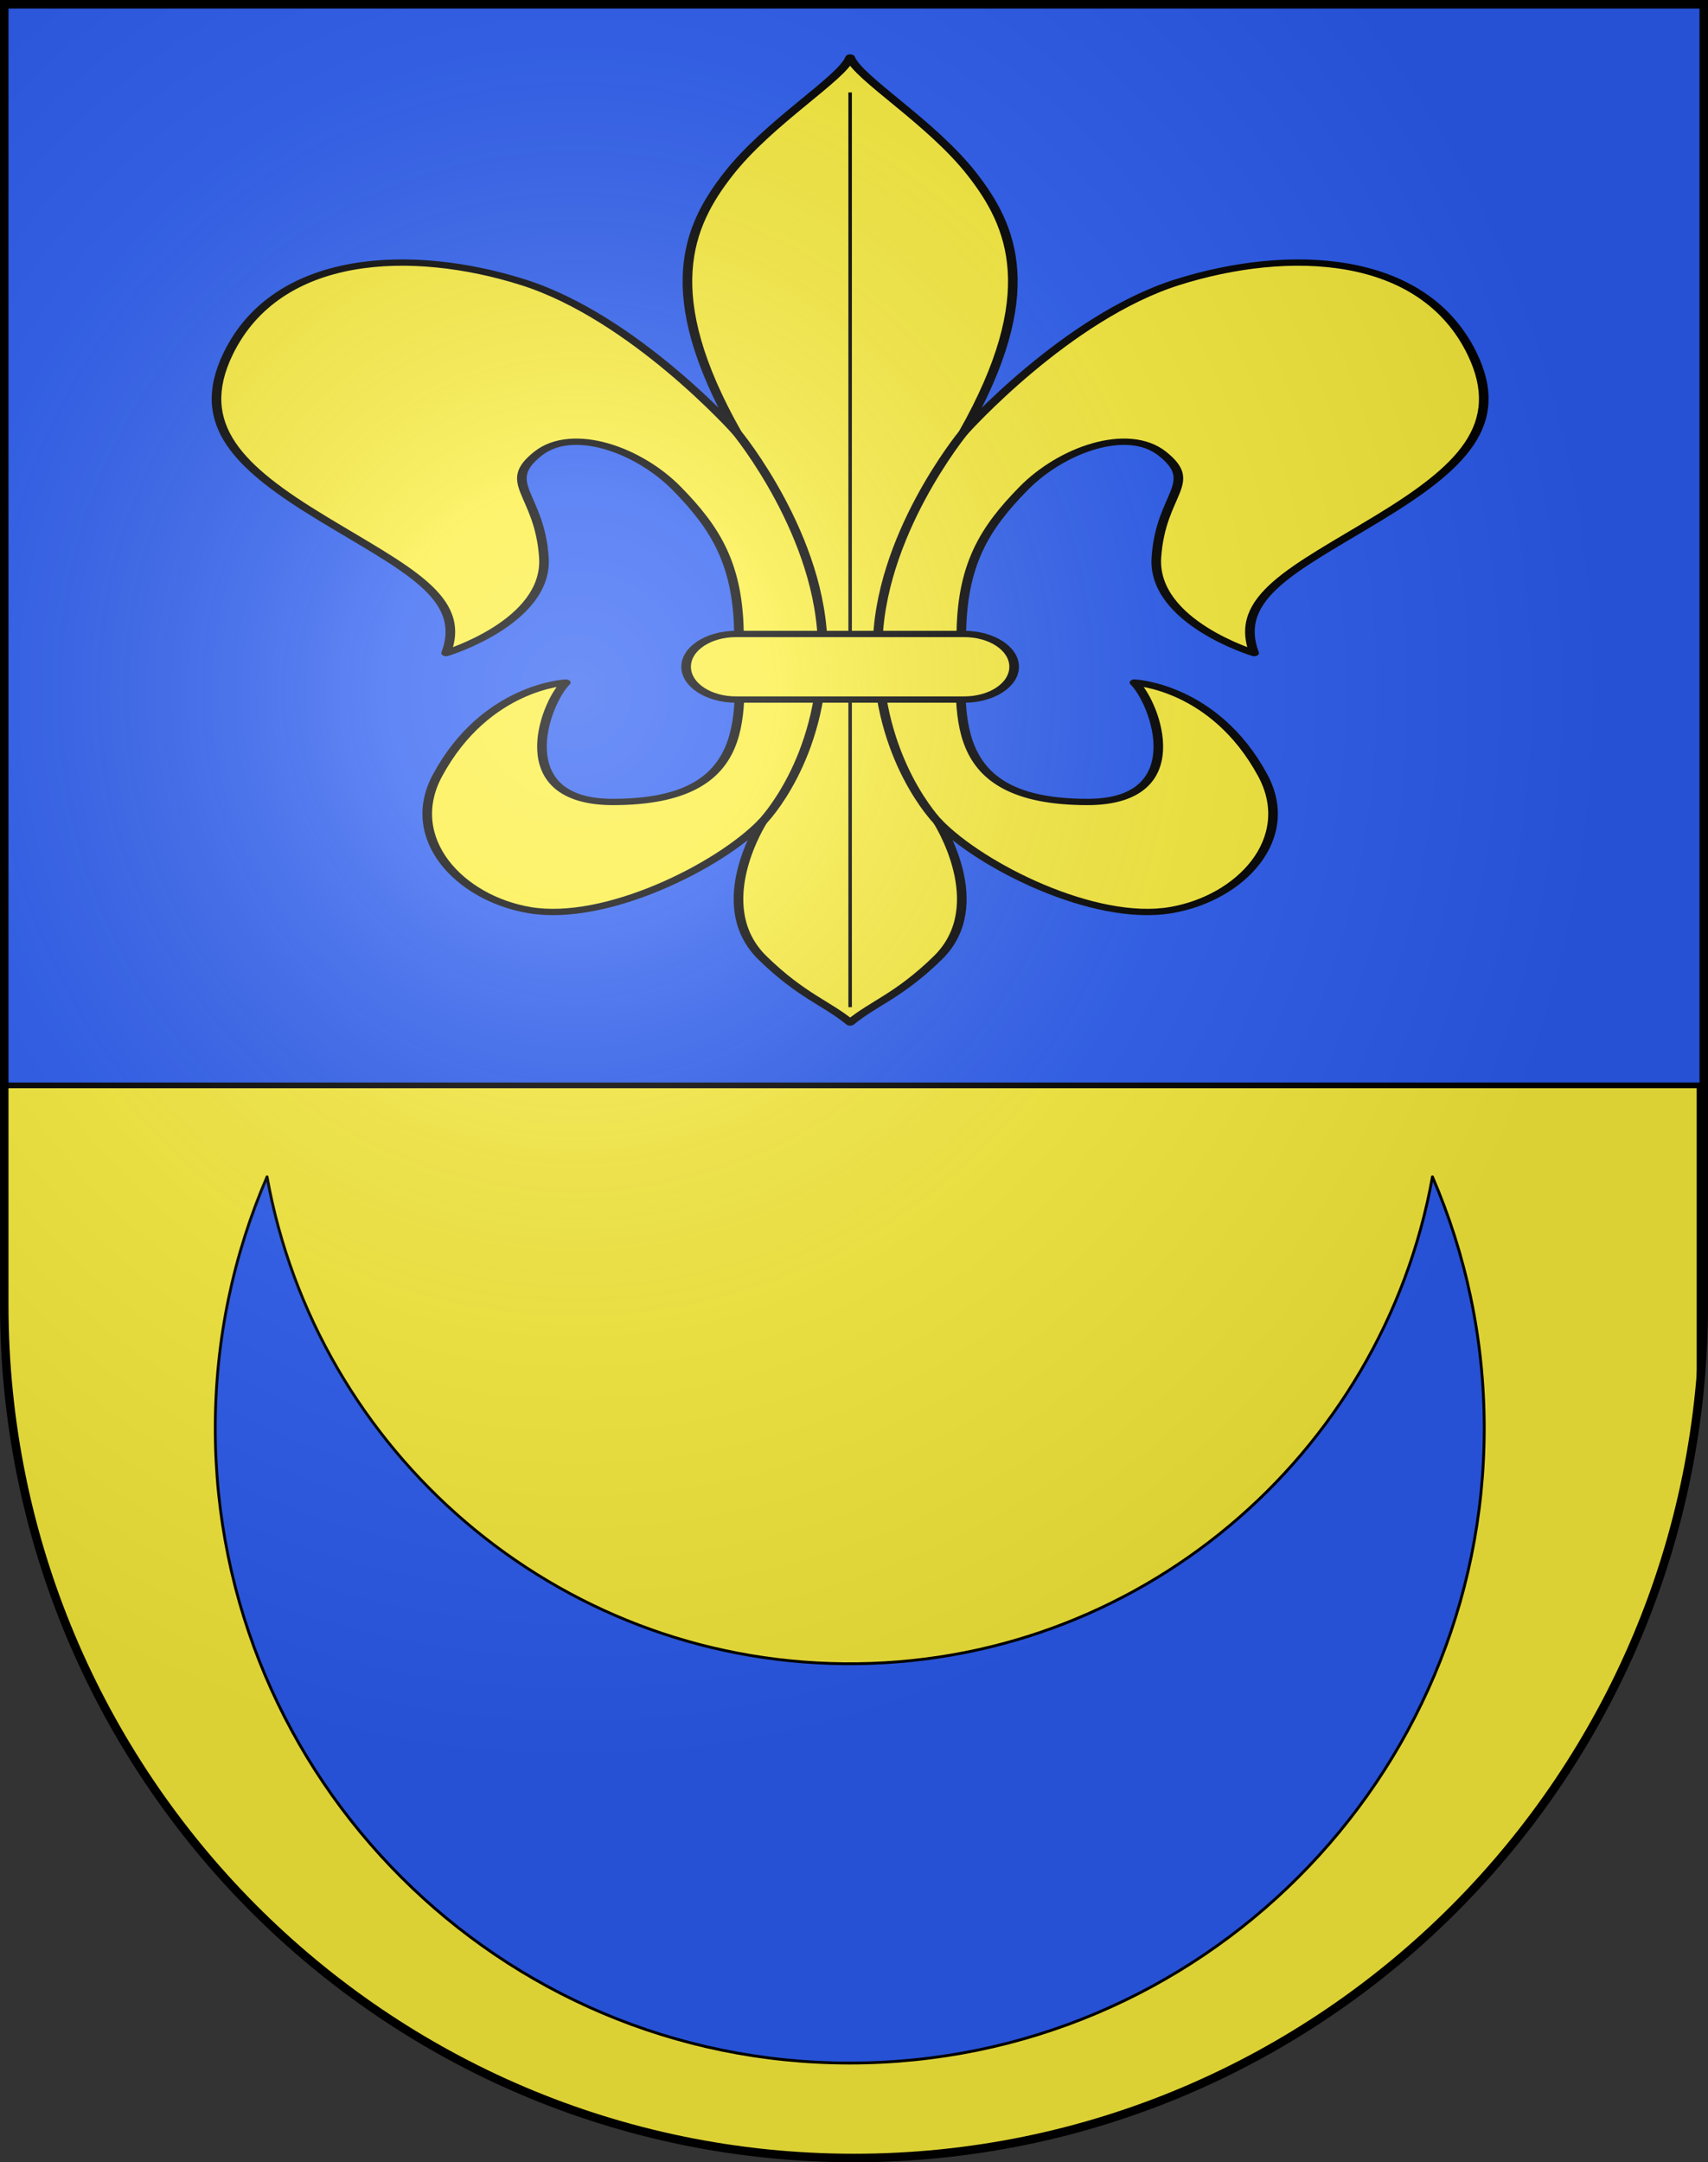 <?xml version="1.0" encoding="UTF-8" standalone="no"?>
<svg
   xmlns:i="http://ns.adobe.com/AdobeIllustrator/10.0/"
   xmlns:dc="http://purl.org/dc/elements/1.1/"
   xmlns:cc="http://web.resource.org/cc/"
   xmlns:rdf="http://www.w3.org/1999/02/22-rdf-syntax-ns#"
   xmlns:svg="http://www.w3.org/2000/svg"
   xmlns="http://www.w3.org/2000/svg"
   xmlns:xlink="http://www.w3.org/1999/xlink"
   xmlns:sodipodi="http://inkscape.sourceforge.net/DTD/sodipodi-0.dtd"
   xmlns:inkscape="http://www.inkscape.org/namespaces/inkscape"
   height="763"
   width="603"
   version="1.0"
   id="svg20"
   sodipodi:version="0.32"
   inkscape:version="0.43"
   sodipodi:docname="Arni bei Biglen-coat of arms.svg"
   sodipodi:docbase="D:\MIS DOCUMENTOS\Mis imágenes\Encyclopédie\Escudos de Suiza">
  <rect width="100%" height="100%" fill="#333333" stroke="none"/>
  <defs
     id="defs29">
    <linearGradient
       id="linearGradient2893">
      <stop
         style="stop-color:#ffffff;stop-opacity:0.314;"
         offset="0"
         id="stop2895" />
      <stop
         id="stop2897"
         offset="0.19"
         style="stop-color:#ffffff;stop-opacity:0.251;" />
      <stop
         style="stop-color:#6b6b6b;stop-opacity:0.125;"
         offset="0.6"
         id="stop2901" />
      <stop
         style="stop-color:#000000;stop-opacity:0.125;"
         offset="1"
         id="stop2899" />
    </linearGradient>
    <linearGradient
       id="linearGradient2955">
      <stop
         style="stop-color:white;stop-opacity:0;"
         offset="0"
         id="stop2965" />
      <stop
         style="stop-color:black;stop-opacity:0.646;"
         offset="1"
         id="stop2959" />
    </linearGradient>
    <radialGradient
       inkscape:collect="always"
       xlink:href="#linearGradient2893"
       id="radialGradient3236"
       gradientUnits="userSpaceOnUse"
       gradientTransform="matrix(1.215,1.531577e-24,1.464684e-23,1.267,-839.192,-490.489)"
       cx="858.042"
       cy="579.933"
       fx="858.042"
       fy="579.933"
       r="300" />
  </defs>
  <sodipodi:namedview
     inkscape:window-height="682"
     inkscape:window-width="1024"
     inkscape:pageshadow="2"
     inkscape:pageopacity="0.0"
     guidetolerance="10.0"
     gridtolerance="10.0"
     objecttolerance="10.0"
     borderopacity="1.0"
     bordercolor="#666666"
     pagecolor="#ffffff"
     id="base"
     inkscape:zoom="0.48301887"
     inkscape:cx="351.53086"
     inkscape:cy="337.63559"
     inkscape:window-x="-4"
     inkscape:window-y="-4"
     inkscape:current-layer="layer2"
     showgrid="false" />
  <desc
     id="desc22">Coat of Arms of Canton of Freiburg (Fribourg)</desc>
  <g
     inkscape:groupmode="layer"
     id="layer1"
     inkscape:label="Fond écu"
     sodipodi:insensitive="true">
    <path
       id="path1899"
       d="M 1.5,1.5 L 1.5,460.368 C 1.5,626.678 135.815,761.5 301.5,761.5 C 467.185,761.5 601.5,626.678 601.5,460.368 L 601.5,1.5 L 1.5,1.5 z "
       style="fill:#2b5df2;fill-opacity:1" />
    <path
       style="fill:#fcef3c;fill-opacity:1;fill-rule:evenodd;stroke:#000000;stroke-width:2;stroke-linejoin:round;stroke-miterlimit:4;stroke-dasharray:none;stroke-opacity:1"
       d="M 1.5,383 L 1.5,460.375 C 1.5,626.686 135.815,761.5 301.5,761.5 C 457.042,761.5 584.924,642.677 600,490.531 L 600,383 L 1.5,383 z "
       id="rect24606" />
  </g>
  <g
     inkscape:groupmode="layer"
     id="layer2"
     inkscape:label="Meubles">
    <path
       style="fill:#2b5df2;fill-opacity:1;fill-rule:evenodd;stroke:#000000;stroke-width:1.003;stroke-linejoin:round;stroke-miterlimit:4;stroke-dasharray:none;stroke-opacity:1"
       d="M 94.281,415.281 C 82.519,442.493 76,472.485 76,504 C 76,627.648 176.352,728 300,728 C 423.648,728 524,627.648 524,504 C 524,472.485 517.481,442.493 505.719,415.281 C 488.019,513.759 401.324,588.108 297.938,587.094 C 195.969,586.094 111.699,512.107 94.281,415.281 z "
       id="path28154" />
    <g
       id="g28115"
       transform="matrix(1.043,0,0,0.685,-97.124,-141.855)">
      <path
         style="opacity:1;fill:#fcef3c;fill-opacity:1;stroke:#000000;stroke-width:3.253;stroke-linecap:round;stroke-linejoin:round"
         i:knockout="Off"
         d="M 591.444,389.395 C 574.802,337.011 529.215,334.403 491.589,352.493 C 453.963,370.583 419.231,429.917 419.231,429.917 C 445.914,358.299 435.874,323.55 422.126,296.777 C 408.378,270.004 383.776,247.573 380.882,236.719 C 377.987,247.573 353.385,270.004 339.637,296.777 C 325.889,323.549 315.849,358.298 342.531,429.917 C 342.531,429.917 307.801,370.583 270.174,352.493 C 232.547,334.403 186.96,337.012 170.319,389.395 C 158.719,425.907 173.936,448.006 202.157,474.055 C 230.377,500.104 251.36,514.576 244.125,543.52 C 244.125,543.52 278.669,527.601 277.223,494.317 C 275.776,461.032 262.519,456.088 275.24,440.77 C 286.926,426.7 309.248,438.6 322.273,458.86 C 335.298,479.121 343.257,497.934 343.257,535.561 C 343.257,573.187 349.453,620.221 300.566,620.221 C 265.109,620.221 277.41,569.569 284.646,558.715 C 284.646,558.715 257.574,560.508 241.231,606.472 C 229.654,639.034 248.609,669.819 272.345,675.936 C 298.345,682.637 336.786,653.079 351.216,630.351 C 351.216,630.351 332.927,673.353 351.216,700.539 C 364.396,720.128 372.958,723.868 380.884,733.824 C 388.809,723.868 397.372,720.128 410.551,700.539 C 428.84,673.353 410.551,630.351 410.551,630.351 C 424.981,653.079 463.422,682.637 489.422,675.936 C 513.158,669.819 532.113,639.034 520.535,606.472 C 504.193,560.508 477.121,558.715 477.121,558.715 C 484.356,569.569 496.658,620.221 461.201,620.221 C 412.313,620.221 418.51,573.187 418.51,535.561 C 418.51,497.934 426.47,479.121 439.493,458.86 C 452.518,438.6 474.842,426.7 486.526,440.77 C 499.248,456.088 485.991,461.032 484.544,494.317 C 483.097,527.601 517.642,543.52 517.642,543.52 C 510.406,514.577 531.39,500.104 559.61,474.055 C 587.827,448.006 603.043,425.907 591.444,389.395 z "
         id="path1967" />
      <path
         style="opacity:1;fill:none;stroke:#000000;stroke-width:3.253;stroke-linecap:round;stroke-linejoin:round"
         i:knockout="Off"
         d="M 342.529,429.917 C 342.529,429.917 371.581,483.528 371.581,541.342 C 371.581,598.713 351.213,630.352 351.213,630.352"
         id="path1969" />
      <path
         style="opacity:1;fill:none;stroke:#000000;stroke-width:3.253;stroke-linecap:round;stroke-linejoin:round"
         i:knockout="Off"
         d="M 419.23,429.917 C 419.23,429.917 390.179,483.528 390.179,541.342 C 390.179,598.713 410.547,630.352 410.547,630.352"
         id="path1971" />
      <path
         style="fill:#000000;fill-opacity:1;fill-rule:evenodd;stroke:#000000;stroke-width:1.183px;stroke-linecap:butt;stroke-linejoin:miter;stroke-opacity:1"
         d="M 380.882,254.722 C 380.882,727.282 380.882,725.928 380.882,725.928 L 380.882,254.722 z "
         id="path26367" />
      <path
         style="opacity:1;fill:#fcef3c;fill-opacity:1;stroke:#000000;stroke-width:3.253;stroke-linecap:round;stroke-linejoin:round"
         i:knockout="Off"
         d="M 419.5,533.675 L 342.259,533.675 C 332.929,533.675 325.364,541.238 325.364,550.569 C 325.364,559.9 332.928,567.464 342.259,567.464 L 419.5,567.464 C 428.83,567.464 436.395,559.9 436.395,550.569 C 436.395,541.238 428.83,533.675 419.5,533.675 z "
         id="path1975" />
    </g>
  </g>
  <g
     inkscape:groupmode="layer"
     id="layer3"
     inkscape:label="Reflet final"
     style="display:inline"
     sodipodi:insensitive="true">
    <path
       style="fill:url(#radialGradient3236);fill-opacity:1"
       d="M 1.5,1.5 L 1.5,460.368 C 1.5,626.679 135.815,761.5 301.5,761.5 C 467.185,761.5 601.5,626.679 601.5,460.368 L 601.5,1.5 L 1.5,1.5 z "
       id="path2346" />
  </g>
  <g
     inkscape:groupmode="layer"
     id="layer4"
     inkscape:label="Contour final"
     style="display:inline"
     sodipodi:insensitive="true">
    <path
       style="fill:none;fill-opacity:1;stroke:#000000;stroke-width:3;stroke-miterlimit:4;stroke-dasharray:none;stroke-opacity:1"
       d="M 1.5,1.5 L 1.5,460.368 C 1.5,626.679 135.815,761.5 301.5,761.5 C 467.185,761.5 601.5,626.679 601.5,460.368 L 601.5,1.5 L 1.5,1.5 z "
       id="path3239" />
  </g>
</svg>
